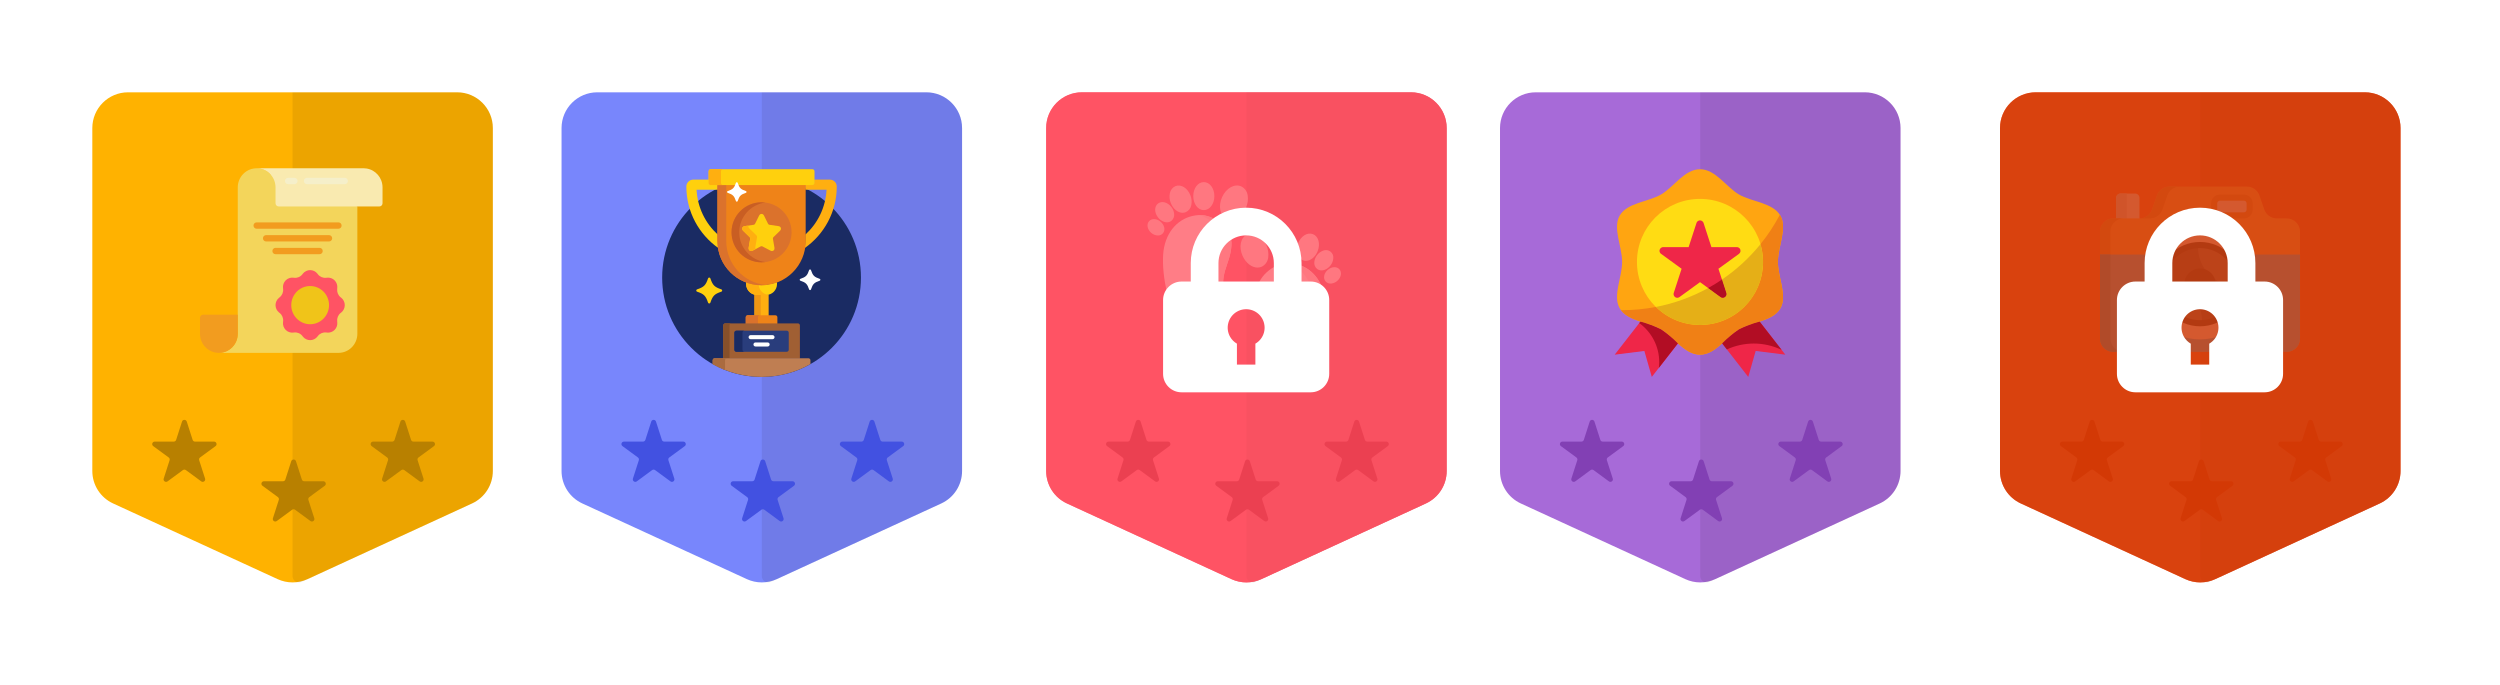 <svg width="325" height="89" viewBox="0 0 325 89" fill="none" xmlns="http://www.w3.org/2000/svg">
<g filter="url(#filter0_d)">
<path d="M12.001 12.647C12.001 10.081 14.081 8 16.648 8H59.421C61.988 8 64.069 10.081 64.069 12.647V57.228C64.069 59.043 63.012 60.691 61.364 61.45L39.977 71.289C38.744 71.856 37.325 71.856 36.092 71.289L14.706 61.45C13.057 60.691 12.001 59.043 12.001 57.228V12.647Z" fill="#FFB200"/>
<path d="M64.067 57.228V12.647C64.067 10.081 61.986 8 59.42 8H38.033V70.898C38.033 71.498 38.655 71.896 39.2 71.645L61.362 61.45C63.011 60.691 64.067 59.043 64.067 57.228Z" fill="#110000" fill-opacity="0.08"/>
<path d="M23.662 50.806C23.758 50.506 24.182 50.506 24.279 50.806L25.042 53.183C25.085 53.317 25.21 53.408 25.351 53.408H27.829C28.142 53.408 28.273 53.808 28.021 53.993L26.01 55.471C25.897 55.554 25.85 55.699 25.893 55.831L26.66 58.218C26.756 58.518 26.413 58.765 26.16 58.579L24.162 57.111C24.048 57.027 23.892 57.027 23.778 57.111L21.781 58.579C21.527 58.765 21.184 58.518 21.28 58.218L22.047 55.831C22.09 55.699 22.043 55.554 21.931 55.471L19.919 53.993C19.667 53.808 19.798 53.408 20.111 53.408H22.59C22.73 53.408 22.855 53.317 22.898 53.183L23.662 50.806Z" fill="#B88000"/>
<path d="M37.86 55.961C37.956 55.661 38.38 55.661 38.477 55.961L39.24 58.338C39.283 58.472 39.408 58.563 39.549 58.563H42.028C42.341 58.563 42.472 58.963 42.219 59.148L40.208 60.626C40.096 60.709 40.049 60.854 40.091 60.986L40.858 63.373C40.954 63.673 40.611 63.92 40.358 63.734L38.36 62.266C38.246 62.182 38.091 62.182 37.977 62.266L35.979 63.734C35.726 63.92 35.383 63.673 35.479 63.373L36.245 60.986C36.288 60.854 36.241 60.709 36.129 60.626L34.117 59.148C33.865 58.963 33.996 58.563 34.309 58.563H36.788C36.929 58.563 37.053 58.472 37.096 58.338L37.86 55.961Z" fill="#B88000"/>
<path d="M52.057 50.806C52.154 50.506 52.578 50.506 52.674 50.806L53.438 53.183C53.481 53.317 53.606 53.408 53.746 53.408H56.225C56.538 53.408 56.669 53.807 56.417 53.993L54.405 55.471C54.293 55.553 54.246 55.699 54.289 55.831L55.056 58.218C55.152 58.517 54.809 58.765 54.555 58.578L52.558 57.111C52.444 57.027 52.288 57.027 52.174 57.111L50.176 58.578C49.923 58.765 49.58 58.517 49.676 58.218L50.443 55.831C50.486 55.699 50.439 55.553 50.326 55.471L48.315 53.993C48.063 53.807 48.194 53.408 48.507 53.408H50.985C51.126 53.408 51.251 53.317 51.294 53.183L52.057 50.806Z" fill="#B88000"/>
<g clip-path="url(#clip0)">
<path d="M44.819 22.012H37.046C36.821 22.011 36.638 21.827 36.637 21.598V19.529C36.637 18.842 35.545 19.049 35.099 18.602C34.681 18.176 34.124 17.92 33.532 17.882H33.511C33.463 17.876 33.413 17.873 33.364 17.874C33.323 17.873 33.282 17.876 33.241 17.882H33.196C31.91 17.972 30.911 19.052 30.909 20.357V39.391C30.907 40.762 29.809 41.872 28.455 41.874H44.001C45.356 41.872 46.454 40.762 46.456 39.391V22.84L44.819 22.012Z" fill="#F3D55B"/>
<path d="M30.91 36.909V39.391C30.907 40.762 29.81 41.872 28.455 41.874C27.099 41.873 26.001 40.762 26 39.391V37.322C26.001 37.094 26.183 36.909 26.409 36.909H30.91Z" fill="#F29C1F"/>
<path d="M44.001 25.736H33.364C33.138 25.736 32.955 25.551 32.955 25.322C32.955 25.094 33.138 24.909 33.364 24.909H44.001C44.227 24.909 44.41 25.094 44.41 25.322C44.41 25.551 44.227 25.736 44.001 25.736Z" fill="#F29C1F"/>
<path d="M42.774 27.391H34.591C34.365 27.391 34.182 27.206 34.182 26.978C34.182 26.749 34.365 26.564 34.591 26.564H42.774C43 26.564 43.183 26.749 43.183 26.978C43.183 27.206 43 27.391 42.774 27.391Z" fill="#F29C1F"/>
<path d="M41.547 29.047H35.819C35.593 29.047 35.41 28.861 35.41 28.633C35.41 28.404 35.593 28.219 35.819 28.219H41.547C41.772 28.219 41.956 28.404 41.956 28.633C41.956 28.861 41.772 29.047 41.547 29.047Z" fill="#F29C1F"/>
<path d="M49.729 20.357V22.426C49.728 22.654 49.546 22.839 49.32 22.84H36.228C36.002 22.839 35.82 22.654 35.819 22.426V20.357C35.818 19.052 34.819 17.971 33.532 17.882H33.511C33.463 17.876 33.413 17.873 33.364 17.874H47.274C47.395 17.873 47.516 17.883 47.634 17.903C48.837 18.084 49.728 19.127 49.729 20.357Z" fill="#F9EAB0"/>
<path d="M38.273 19.943H37.455C37.229 19.943 37.046 19.758 37.046 19.529C37.046 19.301 37.229 19.116 37.455 19.116H38.273C38.499 19.116 38.682 19.301 38.682 19.529C38.682 19.758 38.499 19.943 38.273 19.943Z" fill="#F5EFCA"/>
<path d="M44.82 19.943H39.91C39.684 19.943 39.501 19.758 39.501 19.529C39.501 19.301 39.684 19.116 39.91 19.116H44.82C45.045 19.116 45.229 19.301 45.229 19.529C45.229 19.758 45.045 19.943 44.82 19.943Z" fill="#F5EFCA"/>
<path d="M44.37 34.716C44.655 34.947 44.821 35.297 44.821 35.667C44.821 36.037 44.655 36.387 44.37 36.619L44.28 36.689C43.957 36.95 43.789 37.359 43.834 37.773L43.846 37.889C43.887 38.257 43.761 38.624 43.502 38.886C43.243 39.148 42.88 39.276 42.516 39.234L42.402 39.222C41.992 39.176 41.587 39.346 41.33 39.673L41.26 39.764C41.031 40.052 40.685 40.22 40.319 40.22C39.953 40.22 39.607 40.052 39.378 39.764L39.309 39.673C39.052 39.346 38.647 39.176 38.237 39.222L38.122 39.234C37.759 39.276 37.396 39.148 37.137 38.886C36.878 38.624 36.751 38.257 36.793 37.889L36.805 37.773C36.85 37.359 36.682 36.95 36.359 36.689L36.269 36.619C35.984 36.387 35.818 36.037 35.818 35.667C35.818 35.297 35.984 34.947 36.269 34.716L36.359 34.645C36.682 34.385 36.85 33.976 36.805 33.561L36.793 33.445C36.751 33.077 36.878 32.71 37.137 32.449C37.396 32.187 37.759 32.059 38.122 32.1L38.237 32.113C38.647 32.158 39.052 31.988 39.309 31.662L39.378 31.571C39.607 31.282 39.953 31.114 40.319 31.114C40.685 31.114 41.031 31.282 41.26 31.571L41.33 31.662C41.587 31.988 41.992 32.158 42.402 32.113L42.516 32.1C42.88 32.059 43.243 32.187 43.502 32.449C43.761 32.71 43.887 33.077 43.846 33.445L43.834 33.561C43.789 33.976 43.957 34.385 44.28 34.645L44.37 34.716Z" fill="#FF5364"/>
<path d="M40.319 38.15C41.675 38.15 42.774 37.038 42.774 35.667C42.774 34.296 41.675 33.184 40.319 33.184C38.963 33.184 37.864 34.296 37.864 35.667C37.864 37.038 38.963 38.15 40.319 38.15Z" fill="#F0C419"/>
</g>
</g>
<g filter="url(#filter1_d)">
<path d="M73.001 12.647C73.001 10.081 75.081 8 77.648 8H120.421C122.988 8 125.069 10.081 125.069 12.647V57.228C125.069 59.043 124.012 60.691 122.363 61.45L100.977 71.289C99.744 71.856 98.325 71.856 97.092 71.289L75.706 61.45C74.057 60.691 73.001 59.043 73.001 57.228V12.647Z" fill="#7886FC"/>
<path d="M125.067 57.228V12.647C125.067 10.081 122.986 8 120.42 8H99.033V70.898C99.033 71.498 99.655 71.896 100.2 71.645L122.362 61.45C124.011 60.691 125.067 59.043 125.067 57.228Z" fill="#110000" fill-opacity="0.08"/>
<path d="M84.662 50.806C84.758 50.506 85.182 50.506 85.279 50.806L86.042 53.183C86.085 53.317 86.21 53.408 86.351 53.408H88.829C89.142 53.408 89.273 53.808 89.021 53.993L87.01 55.471C86.897 55.554 86.85 55.699 86.893 55.831L87.66 58.218C87.756 58.518 87.413 58.765 87.159 58.579L85.162 57.111C85.048 57.027 84.892 57.027 84.778 57.111L82.781 58.579C82.528 58.765 82.184 58.518 82.28 58.218L83.047 55.831C83.09 55.699 83.043 55.554 82.931 55.471L80.919 53.993C80.667 53.808 80.798 53.408 81.111 53.408H83.59C83.73 53.408 83.855 53.317 83.898 53.183L84.662 50.806Z" fill="#4251E1"/>
<path d="M98.86 55.961C98.956 55.661 99.38 55.661 99.477 55.961L100.24 58.338C100.283 58.472 100.408 58.563 100.549 58.563H103.028C103.341 58.563 103.472 58.963 103.219 59.148L101.208 60.626C101.096 60.709 101.049 60.854 101.091 60.986L101.858 63.373C101.954 63.673 101.611 63.92 101.358 63.734L99.36 62.266C99.246 62.182 99.091 62.182 98.977 62.266L96.979 63.734C96.726 63.92 96.382 63.673 96.479 63.373L97.246 60.986C97.288 60.854 97.241 60.709 97.129 60.626L95.117 59.148C94.865 58.963 94.996 58.563 95.309 58.563H97.788C97.929 58.563 98.053 58.472 98.096 58.338L98.86 55.961Z" fill="#4251E1"/>
<path d="M113.057 50.806C113.154 50.506 113.578 50.506 113.674 50.806L114.438 53.183C114.481 53.317 114.606 53.408 114.746 53.408H117.225C117.538 53.408 117.669 53.807 117.417 53.993L115.405 55.471C115.293 55.553 115.246 55.699 115.289 55.831L116.056 58.218C116.152 58.517 115.808 58.765 115.555 58.578L113.558 57.111C113.444 57.027 113.288 57.027 113.174 57.111L111.177 58.578C110.923 58.765 110.58 58.517 110.676 58.218L111.443 55.831C111.486 55.699 111.439 55.553 111.326 55.471L109.315 53.993C109.063 53.807 109.194 53.408 109.507 53.408H111.985C112.126 53.408 112.251 53.317 112.294 53.183L113.057 50.806Z" fill="#4251E1"/>
<g clip-path="url(#clip1)">
<path d="M99.003 45C106.14 45 111.925 39.216 111.925 32.08C111.925 24.945 106.14 19.16 99.003 19.16C91.866 19.16 86.081 24.945 86.081 32.08C86.081 39.216 91.866 45 99.003 45Z" fill="#1A2B63"/>
<path d="M99.925 37.08V34.252C99.817 34.278 99.703 34.293 99.586 34.293H98.419C98.302 34.293 98.188 34.278 98.079 34.252V37.08H99.925Z" fill="#FFAF10"/>
<path d="M98.897 37.08V34.293H98.419C98.302 34.293 98.188 34.278 98.079 34.252V37.08H98.897Z" fill="#EF9614"/>
<path d="M99.003 33.029C98.296 33.029 97.619 32.899 96.994 32.662V32.922C96.994 33.71 97.632 34.348 98.419 34.348H99.586C100.373 34.348 101.012 33.71 101.012 32.922V32.662C100.387 32.899 99.71 33.029 99.003 33.029Z" fill="#FFD00D"/>
<path d="M98.628 33.017C98.057 32.979 97.508 32.857 96.994 32.662V32.922C96.994 33.71 97.633 34.348 98.42 34.348H99.586C99.665 34.348 99.743 34.341 99.819 34.329C99.172 34.223 98.672 33.682 98.628 33.017Z" fill="#FFAF10"/>
<path d="M101.06 38.145V37.248C101.06 37.103 100.941 36.984 100.796 36.984H97.21C97.065 36.984 96.946 37.103 96.946 37.248V38.145H101.06Z" fill="#EF8318"/>
<path d="M98.528 38.145V37.248C98.528 37.103 98.647 36.984 98.792 36.984H97.21C97.065 36.984 96.946 37.103 96.946 37.248V38.145H98.528Z" fill="#DB722C"/>
<path d="M103.987 42.627V38.303C103.987 38.158 103.869 38.039 103.724 38.039H94.282C94.138 38.039 94.019 38.158 94.019 38.303V42.627H103.987Z" fill="#A05F33"/>
<path d="M94.836 42.627V38.303C94.836 38.158 94.955 38.039 95.1 38.039H94.282C94.138 38.039 94.019 38.158 94.019 38.303V42.627H94.836Z" fill="#87502A"/>
<path d="M102.538 41.467C102.538 41.612 102.419 41.731 102.274 41.731H95.731C95.586 41.731 95.468 41.612 95.468 41.467V39.252C95.468 39.107 95.586 38.988 95.731 38.988H102.274C102.419 38.988 102.538 39.107 102.538 39.252V41.467Z" fill="#293D7C"/>
<path d="M96.521 41.467V39.252C96.521 39.107 96.64 38.988 96.785 38.988H95.731C95.586 38.988 95.468 39.107 95.468 39.252V41.467C95.468 41.612 95.586 41.731 95.731 41.731H96.785C96.64 41.731 96.521 41.612 96.521 41.467Z" fill="#1A2B63"/>
<path d="M105.095 42.574H92.911C92.766 42.574 92.647 42.693 92.647 42.838V43.331C94.524 44.393 96.692 45.001 99.003 45.001C101.313 45.001 103.482 44.393 105.359 43.331V42.838C105.359 42.693 105.24 42.574 105.095 42.574Z" fill="#BF7E52"/>
<path d="M94.256 42.838C94.256 42.693 94.375 42.574 94.52 42.574H92.911C92.766 42.574 92.647 42.693 92.647 42.838V43.331C93.162 43.623 93.7 43.88 94.256 44.1V42.838Z" fill="#AA6B3F"/>
<path d="M107.877 19.35H105.833V19.793C105.833 19.91 105.739 20.004 105.622 20.004H104.737C104.708 20.004 104.684 20.028 104.684 20.057V20.668H107.449C107.336 22.978 106.292 25.047 104.684 26.508V27.349C104.684 27.655 104.66 27.956 104.613 28.249C107.13 26.48 108.778 23.554 108.778 20.25C108.778 19.754 108.374 19.35 107.877 19.35Z" fill="#FFAF10"/>
<path d="M93.321 27.349V26.508C91.713 25.047 90.669 22.978 90.556 20.668H93.321V20.057C93.321 20.028 93.297 20.004 93.268 20.004H92.383C92.266 20.004 92.172 19.91 92.172 19.793V19.35H90.128C89.631 19.35 89.227 19.754 89.227 20.25C89.227 23.554 90.875 26.48 93.392 28.249C93.345 27.956 93.321 27.655 93.321 27.349Z" fill="#FFD00D"/>
<path d="M93.269 20.004V27.349C93.269 30.516 95.836 33.083 99.003 33.083C102.17 33.083 104.738 30.516 104.738 27.349V20.004H93.269Z" fill="#EF8318"/>
<path d="M94.415 27.349V19.952H93.269V27.349C93.269 30.516 95.836 33.083 99.003 33.083C99.195 33.083 99.385 33.072 99.572 33.054C96.676 32.765 94.415 30.321 94.415 27.349Z" fill="#DB722C"/>
<path d="M99.003 30.102C101.159 30.102 102.906 28.355 102.906 26.2C102.906 24.045 101.159 22.298 99.003 22.298C96.848 22.298 95.1 24.045 95.1 26.2C95.1 28.355 96.848 30.102 99.003 30.102Z" fill="#DB722C"/>
<path d="M96.102 26.2C96.102 24.215 97.585 22.577 99.504 22.331C99.34 22.31 99.173 22.298 99.003 22.298C96.847 22.298 95.1 24.045 95.1 26.2C95.1 28.355 96.847 30.102 99.003 30.102C99.173 30.102 99.34 30.09 99.504 30.069C97.585 29.823 96.102 28.186 96.102 26.2Z" fill="#C95E23"/>
<path d="M100.361 28.636C100.297 28.637 100.231 28.619 100.165 28.584L99.103 28.026C99.086 28.017 99.051 28.008 99.003 28.008C98.955 28.008 98.919 28.017 98.903 28.026L97.84 28.584C97.775 28.619 97.709 28.636 97.644 28.636C97.546 28.636 97.459 28.596 97.398 28.524C97.33 28.444 97.304 28.332 97.325 28.21L97.528 27.027C97.537 26.975 97.504 26.874 97.466 26.837L96.607 26C96.495 25.89 96.454 25.755 96.496 25.629C96.537 25.502 96.649 25.416 96.804 25.394L97.992 25.221C98.044 25.214 98.13 25.151 98.153 25.104L98.684 24.028C98.754 23.888 98.87 23.807 99.003 23.807C99.136 23.807 99.252 23.888 99.321 24.028L99.852 25.104C99.876 25.151 99.962 25.214 100.014 25.221L101.202 25.394C101.356 25.416 101.469 25.502 101.51 25.629C101.551 25.755 101.511 25.89 101.399 26L100.539 26.837C100.501 26.874 100.468 26.975 100.477 27.027L100.68 28.21C100.701 28.332 100.675 28.444 100.608 28.524C100.547 28.596 100.459 28.636 100.361 28.636Z" fill="#FFD00D"/>
<path d="M98.196 28.098L98.416 26.816C98.425 26.759 98.39 26.65 98.349 26.61L97.417 25.702C97.303 25.59 97.258 25.454 97.291 25.323L96.804 25.394C96.649 25.417 96.537 25.502 96.496 25.629C96.454 25.756 96.495 25.891 96.607 26L97.466 26.838C97.504 26.875 97.537 26.976 97.528 27.028L97.325 28.211C97.304 28.333 97.33 28.444 97.398 28.525C97.459 28.597 97.546 28.637 97.644 28.637C97.709 28.637 97.775 28.62 97.84 28.585L98.234 28.378C98.192 28.299 98.178 28.202 98.196 28.098Z" fill="#FFAF10"/>
<path d="M105.886 19.793C105.886 19.938 105.767 20.057 105.622 20.057H92.384C92.239 20.057 92.12 19.938 92.12 19.793V18.264C92.12 18.119 92.239 18 92.384 18H105.622C105.767 18 105.886 18.119 105.886 18.264V19.793Z" fill="#FFD00D"/>
<path d="M93.729 19.793V18.264C93.729 18.119 93.847 18 93.992 18H92.384C92.239 18 92.12 18.119 92.12 18.264V19.793C92.12 19.938 92.239 20.057 92.384 20.057H93.992C93.847 20.057 93.729 19.938 93.729 19.793Z" fill="#FFAF10"/>
<path d="M92.199 35.456C92.131 35.456 92.07 35.412 92.049 35.348C91.745 34.449 91.518 34.221 90.618 33.918C90.554 33.896 90.511 33.836 90.511 33.768C90.511 33.7 90.554 33.64 90.618 33.618C91.518 33.315 91.745 33.087 92.049 32.188C92.07 32.123 92.131 32.08 92.198 32.08C92.266 32.08 92.327 32.123 92.348 32.188C92.652 33.087 92.879 33.315 93.779 33.618C93.843 33.64 93.886 33.7 93.886 33.768C93.886 33.836 93.843 33.896 93.779 33.918C92.879 34.221 92.652 34.449 92.348 35.348C92.327 35.412 92.266 35.456 92.199 35.456Z" fill="#FFD00D"/>
<path d="M105.306 33.715C105.252 33.715 105.204 33.681 105.186 33.63C104.945 32.913 104.763 32.732 104.047 32.49C103.995 32.472 103.961 32.425 103.961 32.37C103.961 32.316 103.995 32.268 104.047 32.251C104.763 32.009 104.945 31.828 105.186 31.111C105.204 31.06 105.252 31.025 105.306 31.025C105.36 31.025 105.408 31.06 105.425 31.111C105.667 31.828 105.848 32.009 106.565 32.251C106.616 32.268 106.651 32.316 106.651 32.37C106.651 32.425 106.616 32.472 106.565 32.49C105.848 32.732 105.667 32.913 105.425 33.63C105.408 33.681 105.36 33.715 105.306 33.715Z" fill="white"/>
<path d="M100.427 40.096H97.579C97.433 40.096 97.315 39.978 97.315 39.832C97.315 39.687 97.433 39.568 97.579 39.568H100.427C100.573 39.568 100.691 39.687 100.691 39.832C100.691 39.978 100.573 40.096 100.427 40.096Z" fill="white"/>
<path d="M99.794 41.045H98.212C98.066 41.045 97.948 40.927 97.948 40.781C97.948 40.636 98.066 40.518 98.212 40.518H99.794C99.94 40.518 100.058 40.636 100.058 40.781C100.058 40.927 99.94 41.045 99.794 41.045Z" fill="white"/>
<path d="M95.786 22.22C95.735 22.22 95.689 22.187 95.673 22.139C95.445 21.464 95.275 21.294 94.6 21.066C94.552 21.05 94.52 21.005 94.52 20.954C94.52 20.903 94.552 20.858 94.6 20.841C95.275 20.614 95.445 20.443 95.673 19.768C95.689 19.72 95.735 19.688 95.786 19.688C95.837 19.688 95.882 19.72 95.898 19.768C96.126 20.443 96.296 20.613 96.971 20.841C97.019 20.858 97.052 20.903 97.052 20.954C97.052 21.005 97.019 21.05 96.971 21.066C96.296 21.294 96.126 21.464 95.898 22.139C95.882 22.187 95.837 22.22 95.786 22.22Z" fill="white"/>
</g>
</g>
<g filter="url(#filter2_d)">
<path d="M195.001 12.647C195.001 10.081 197.081 8 199.648 8H242.421C244.988 8 247.069 10.081 247.069 12.647V57.228C247.069 59.043 246.012 60.691 244.363 61.45L222.977 71.289C221.744 71.856 220.325 71.856 219.092 71.289L197.706 61.45C196.057 60.691 195.001 59.043 195.001 57.228V12.647Z" fill="#A76AD8"/>
<path d="M247.067 57.228V12.647C247.067 10.081 244.986 8 242.42 8H221.033V70.898C221.033 71.498 221.655 71.896 222.2 71.645L244.362 61.45C246.011 60.691 247.067 59.043 247.067 57.228Z" fill="#110000" fill-opacity="0.08"/>
<path d="M206.662 50.806C206.758 50.506 207.182 50.506 207.279 50.806L208.042 53.183C208.085 53.317 208.21 53.408 208.351 53.408H210.829C211.142 53.408 211.273 53.808 211.021 53.993L209.01 55.471C208.897 55.554 208.85 55.699 208.893 55.831L209.66 58.218C209.756 58.518 209.413 58.765 209.16 58.579L207.162 57.111C207.048 57.027 206.892 57.027 206.778 57.111L204.781 58.579C204.528 58.765 204.184 58.518 204.28 58.218L205.047 55.831C205.09 55.699 205.043 55.554 204.931 55.471L202.919 53.993C202.667 53.808 202.798 53.408 203.111 53.408H205.59C205.73 53.408 205.855 53.317 205.898 53.183L206.662 50.806Z" fill="#8240B4"/>
<path d="M220.86 55.961C220.956 55.661 221.381 55.661 221.477 55.961L222.24 58.338C222.283 58.472 222.408 58.563 222.549 58.563H225.028C225.341 58.563 225.472 58.963 225.219 59.148L223.208 60.626C223.096 60.709 223.049 60.854 223.091 60.986L223.858 63.373C223.954 63.673 223.611 63.92 223.358 63.734L221.36 62.266C221.246 62.182 221.091 62.182 220.977 62.266L218.979 63.734C218.726 63.92 218.383 63.673 218.479 63.373L219.245 60.986C219.288 60.854 219.241 60.709 219.129 60.626L217.117 59.148C216.865 58.963 216.996 58.563 217.309 58.563H219.788C219.929 58.563 220.053 58.472 220.096 58.338L220.86 55.961Z" fill="#8240B4"/>
<path d="M235.057 50.806C235.154 50.506 235.578 50.506 235.674 50.806L236.438 53.183C236.481 53.317 236.606 53.408 236.746 53.408H239.225C239.538 53.408 239.669 53.807 239.417 53.993L237.405 55.471C237.293 55.553 237.246 55.699 237.289 55.831L238.056 58.218C238.152 58.517 237.808 58.765 237.555 58.578L235.558 57.111C235.444 57.027 235.288 57.027 235.174 57.111L233.177 58.578C232.923 58.765 232.58 58.517 232.676 58.218L233.443 55.831C233.486 55.699 233.439 55.553 233.326 55.471L231.315 53.993C231.063 53.807 231.194 53.408 231.507 53.408H233.985C234.126 53.408 234.251 53.317 234.294 53.183L235.057 50.806Z" fill="#8240B4"/>
<g clip-path="url(#clip2)">
<path d="M213.254 37.81L209.911 42.107L213.769 41.625L214.733 45L218.109 40.661L218.124 40.641C217.456 39.966 216.724 39.358 215.939 38.824C215.078 38.401 214.179 38.061 213.254 37.81Z" fill="#EF2648"/>
<path d="M228.751 37.81C227.826 38.06 226.926 38.4 226.066 38.822C225.281 39.356 224.549 39.965 223.881 40.639L227.272 45L228.236 41.625L232.094 42.107L228.751 37.81Z" fill="#EF2648"/>
<path d="M231.13 30.053C231.13 28.033 232.389 25.656 231.444 24.027C230.471 22.344 227.749 22.258 226.066 21.284C224.435 20.339 223.023 18 221.003 18C218.982 18 217.571 20.339 215.939 21.283C214.256 22.257 211.534 22.344 210.561 24.025C209.617 25.657 210.876 28.033 210.876 30.053C210.876 32.074 209.617 34.451 210.561 36.08C211.534 37.764 214.256 37.849 215.939 38.823C217.571 39.768 218.982 42.107 221.003 42.107C223.023 42.107 224.435 39.768 226.066 38.824C227.75 37.85 230.471 37.764 231.444 36.082C232.389 34.451 231.13 32.074 231.13 30.053Z" fill="#FFA511"/>
<path d="M221.003 38.25C225.53 38.25 229.201 34.58 229.201 30.053C229.201 25.527 225.53 21.857 221.003 21.857C216.475 21.857 212.805 25.527 212.805 30.053C212.805 34.58 216.475 38.25 221.003 38.25Z" fill="#FFDC13"/>
<path d="M225.787 28.125H222.483L221.461 24.983C221.378 24.73 221.105 24.592 220.853 24.675C220.707 24.723 220.593 24.837 220.545 24.983L219.523 28.125H216.218C215.952 28.125 215.736 28.341 215.736 28.607C215.736 28.762 215.81 28.907 215.935 28.997L218.608 30.94L217.587 34.082C217.504 34.336 217.643 34.608 217.896 34.69C218.043 34.738 218.204 34.712 218.329 34.621L221.003 32.679L223.676 34.621C223.892 34.778 224.193 34.73 224.35 34.514C224.441 34.389 224.466 34.228 224.418 34.082L223.397 30.939L226.071 28.997C226.286 28.84 226.333 28.538 226.176 28.323C226.086 28.199 225.941 28.125 225.787 28.125Z" fill="#EF2648"/>
<path d="M231.444 24.027C231.423 23.991 231.396 23.96 231.375 23.925C230.665 25.276 229.824 26.554 228.863 27.739C230.143 32.079 227.662 36.634 223.321 37.913C220.47 38.754 217.386 37.984 215.264 35.901C213.818 36.18 212.348 36.321 210.876 36.322C210.823 36.322 210.773 36.318 210.721 36.318C211.804 37.773 214.337 37.899 215.939 38.825C217.57 39.768 218.982 42.107 221.002 42.107C223.023 42.107 224.434 39.768 226.066 38.824C227.749 37.85 230.471 37.764 231.444 36.082C232.388 34.451 231.129 32.074 231.129 30.054C231.129 28.034 232.388 25.656 231.444 24.027Z" fill="#F08015"/>
<path d="M223.854 32.343L224.419 34.082C224.502 34.335 224.363 34.607 224.11 34.689C223.962 34.737 223.802 34.712 223.677 34.621L222.057 33.444C219.936 34.616 217.643 35.446 215.263 35.903C218.488 39.075 223.674 39.034 226.847 35.81C228.937 33.687 229.709 30.596 228.863 27.739C227.428 29.511 225.74 31.062 223.854 32.343Z" fill="#E5AF17"/>
<path d="M224.419 34.082L223.854 32.343C223.274 32.737 222.675 33.104 222.057 33.444L223.677 34.621C223.893 34.778 224.194 34.73 224.351 34.515C224.442 34.39 224.467 34.229 224.419 34.082Z" fill="#B20D24"/>
<path d="M227.995 40.661C229.245 40.662 230.48 40.942 231.608 41.48L228.752 37.809C227.826 38.059 226.927 38.398 226.067 38.821C225.281 39.355 224.55 39.964 223.882 40.638L224.494 41.425C225.592 40.921 226.787 40.66 227.995 40.661Z" fill="#B20D24"/>
<path d="M215.94 38.824C215.079 38.401 214.18 38.062 213.255 37.812L213.106 38.005C214.733 39.179 215.698 41.064 215.699 43.071C215.698 43.323 215.681 43.574 215.65 43.824L218.11 40.661L218.125 40.641C217.457 39.966 216.725 39.358 215.94 38.824Z" fill="#B20D24"/>
</g>
</g>
<g filter="url(#filter3_d)">
<path d="M260.001 12.647C260.001 10.081 262.081 8 264.648 8H307.421C309.988 8 312.069 10.081 312.069 12.647V57.228C312.069 59.043 311.012 60.691 309.363 61.45L287.977 71.289C286.744 71.856 285.325 71.856 284.092 71.289L262.706 61.45C261.057 60.691 260.001 59.043 260.001 57.228V12.647Z" fill="#FF7648"/>
<path d="M312.067 57.228V12.647C312.067 10.081 309.986 8 307.42 8H286.033V70.898C286.033 71.498 286.655 71.896 287.2 71.645L309.362 61.45C311.011 60.691 312.067 59.043 312.067 57.228Z" fill="#110000" fill-opacity="0.08"/>
<path d="M271.662 50.806C271.758 50.506 272.182 50.506 272.279 50.806L273.042 53.183C273.085 53.317 273.21 53.408 273.351 53.408H275.829C276.142 53.408 276.273 53.808 276.021 53.993L274.01 55.471C273.897 55.554 273.85 55.699 273.893 55.831L274.66 58.218C274.756 58.518 274.413 58.765 274.16 58.579L272.162 57.111C272.048 57.027 271.892 57.027 271.778 57.111L269.781 58.579C269.528 58.765 269.184 58.518 269.28 58.218L270.047 55.831C270.09 55.699 270.043 55.554 269.931 55.471L267.919 53.993C267.667 53.808 267.798 53.408 268.111 53.408H270.59C270.73 53.408 270.855 53.317 270.898 53.183L271.662 50.806Z" fill="#E34A17"/>
<path d="M285.86 55.961C285.956 55.661 286.381 55.661 286.477 55.961L287.24 58.338C287.283 58.472 287.408 58.563 287.549 58.563H290.028C290.341 58.563 290.472 58.963 290.219 59.148L288.208 60.626C288.096 60.709 288.049 60.854 288.091 60.986L288.858 63.373C288.954 63.673 288.611 63.92 288.358 63.734L286.36 62.266C286.246 62.182 286.091 62.182 285.977 62.266L283.979 63.734C283.726 63.92 283.383 63.673 283.479 63.373L284.245 60.986C284.288 60.854 284.241 60.709 284.129 60.626L282.117 59.148C281.865 58.963 281.996 58.563 282.309 58.563H284.788C284.929 58.563 285.053 58.472 285.096 58.338L285.86 55.961Z" fill="#E34A17"/>
<path d="M300.057 50.806C300.154 50.506 300.578 50.506 300.674 50.806L301.438 53.183C301.481 53.317 301.606 53.408 301.746 53.408H304.225C304.538 53.408 304.669 53.807 304.417 53.993L302.405 55.471C302.293 55.553 302.246 55.699 302.289 55.831L303.056 58.218C303.152 58.517 302.808 58.765 302.555 58.578L300.558 57.111C300.444 57.027 300.288 57.027 300.174 57.111L298.177 58.578C297.923 58.765 297.58 58.517 297.676 58.218L298.443 55.831C298.486 55.699 298.439 55.553 298.326 55.471L296.315 53.993C296.063 53.807 296.194 53.408 296.507 53.408H298.985C299.126 53.408 299.251 53.317 299.294 53.183L300.057 50.806Z" fill="#E34A17"/>
<g clip-path="url(#clip3)">
<path d="M278.134 25.443V21.728C278.134 21.413 277.879 21.158 277.564 21.158H275.666C275.351 21.158 275.096 21.413 275.096 21.728V25.443" fill="#E5E9EA"/>
<path d="M276.476 25.443V21.158H275.666C275.351 21.158 275.096 21.413 275.096 21.728V25.443" fill="#D1D1D1"/>
<path d="M299.004 26.12V40.019C299.004 40.972 298.232 41.745 297.279 41.745H274.725C273.772 41.745 273 40.972 273 40.019V26.12C273 25.167 273.772 24.394 274.725 24.394H278.138C278.873 24.394 279.528 23.929 279.769 23.234L280.399 21.417C280.64 20.722 281.294 20.256 282.03 20.256H292.097C292.832 20.256 293.487 20.722 293.728 21.417L294.358 23.234C294.599 23.929 295.253 24.394 295.988 24.394H297.278C298.232 24.394 299.004 25.167 299.004 26.12Z" fill="#FCB65F"/>
<path d="M276.079 41.744H274.726C273.773 41.744 273 40.972 273 40.019V26.119C273 25.166 273.773 24.394 274.726 24.394H275.972V24.397C275.069 24.453 274.353 25.203 274.353 26.119V40.019C274.353 40.972 275.126 41.744 276.079 41.744Z" fill="#E29A4B"/>
<path d="M283.383 20.256C282.648 20.256 281.993 20.722 281.752 21.417L281.122 23.235C280.881 23.93 280.227 24.395 279.492 24.395H278.333V24.384C278.987 24.31 279.55 23.868 279.769 23.235L280.399 21.417C280.64 20.722 281.294 20.256 282.03 20.256C282.03 20.256 283.383 20.256 283.383 20.256Z" fill="#E29A4B"/>
<path d="M299.004 29.09V40.019C299.004 40.972 298.232 41.744 297.279 41.744H274.725C273.772 41.744 273 40.972 273 40.019V29.09H299.004Z" fill="#53BCE9"/>
<path d="M276.079 41.744H274.725C273.772 41.744 273 40.972 273 40.019V29.09H274.353V40.019C274.353 40.972 275.126 41.744 276.079 41.744Z" fill="#36A6CE"/>
<path d="M286.002 40.126C289.973 40.126 293.193 36.907 293.193 32.937C293.193 28.966 289.973 25.747 286.002 25.747C282.031 25.747 278.811 28.966 278.811 32.937C278.811 36.907 282.031 40.126 286.002 40.126Z" fill="#E5E9EA"/>
<path d="M291.086 32.937C291.086 34.434 290.439 35.779 289.409 36.71C288.507 37.524 287.313 38.02 286.002 38.02C284.691 38.02 283.496 37.524 282.595 36.71C281.565 35.78 280.917 34.434 280.917 32.937C280.917 31.44 281.565 30.094 282.595 29.164C283.496 28.349 284.691 27.854 286.002 27.854C287.313 27.854 288.507 28.35 289.409 29.164C290.439 30.094 291.086 31.44 291.086 32.937Z" fill="#566368"/>
<path d="M289.596 29.342C290.655 30.401 291.149 31.809 291.079 33.196C289.692 33.266 288.283 32.772 287.225 31.713C286.166 30.655 285.672 29.246 285.742 27.86C287.128 27.79 288.538 28.284 289.596 29.342Z" fill="#6F7B7F"/>
<path d="M284.778 34.16C285.837 35.218 286.331 36.627 286.261 38.014C284.874 38.084 283.464 37.59 282.406 36.532C281.347 35.473 280.853 34.063 280.924 32.678C282.31 32.607 283.719 33.101 284.778 34.16Z" fill="#6F7B7F"/>
<path d="M286.002 38.418C282.979 38.418 280.52 35.959 280.52 32.937C280.52 29.914 282.979 27.455 286.002 27.455C289.025 27.455 291.484 29.914 291.484 32.937C291.484 35.959 289.025 38.418 286.002 38.418ZM286.002 28.251C283.418 28.251 281.316 30.353 281.316 32.937C281.316 35.52 283.418 37.622 286.002 37.622C288.586 37.622 290.688 35.52 290.688 32.937C290.688 30.353 288.586 28.251 286.002 28.251Z" fill="#435054"/>
<path d="M286.003 30.897C284.877 30.897 283.962 31.812 283.962 32.938C283.962 34.063 284.877 34.979 286.003 34.979C287.128 34.979 288.044 34.063 288.044 32.938C288.044 31.812 287.128 30.897 286.003 30.897Z" fill="#435054"/>
<path d="M288.585 23.997H291.713C292.124 23.997 292.458 23.664 292.458 23.253V22.433C292.458 22.022 292.125 21.689 291.713 21.689H288.585C288.174 21.689 287.841 22.022 287.841 22.433V23.253C287.841 23.664 288.174 23.997 288.585 23.997Z" fill="#E5E9EA"/>
<path d="M291.713 24.395H288.585C287.955 24.395 287.443 23.883 287.443 23.253V22.433C287.443 21.803 287.955 21.291 288.585 21.291H291.713C292.343 21.291 292.856 21.803 292.856 22.433V23.253C292.856 23.883 292.343 24.395 291.713 24.395ZM288.585 22.087C288.394 22.087 288.239 22.242 288.239 22.433V23.253C288.239 23.444 288.394 23.599 288.585 23.599H291.713C291.904 23.599 292.06 23.444 292.06 23.253V22.433C292.06 22.242 291.904 22.087 291.713 22.087C291.713 22.087 288.585 22.087 288.585 22.087Z" fill="#E29A4B"/>
<path d="M277.943 40.272C278.738 40.272 279.383 39.628 279.383 38.833C279.383 38.038 278.738 37.393 277.943 37.393C277.148 37.393 276.504 38.038 276.504 38.833C276.504 39.628 277.148 40.272 277.943 40.272Z" fill="#566368"/>
</g>
<path d="M260 12.647C260 10.081 262.081 8 264.648 8H307.421C309.988 8 312.068 10.081 312.068 12.647V57.228C312.068 59.043 311.012 60.691 309.363 61.45L287.977 71.289C286.744 71.856 285.325 71.856 284.092 71.289L262.706 61.45C261.057 60.691 260 59.043 260 57.228V12.647Z" fill="#CF3501" fill-opacity="0.8"/>
<g clip-path="url(#clip4)">
<path d="M278.8 32.6V30.2V30.2C278.8 26.224 282.023 23 286 23C289.976 23 293.2 26.224 293.2 30.2V32.6H294.4C295.725 32.6 296.8 33.675 296.8 35V44.6C296.8 45.925 295.725 47 294.4 47H277.6H277.6C276.274 47 275.2 45.925 275.2 44.6V35C275.2 33.68 276.28 32.6 277.6 32.6H278.8L278.8 32.6ZM284.8 40.676V43.4H287.2V40.676C288.348 40.013 288.741 38.545 288.078 37.398C287.416 36.25 285.948 35.856 284.8 36.519C283.652 37.182 283.259 38.65 283.921 39.797C284.132 40.162 284.435 40.465 284.8 40.676H284.8ZM282.4 30.2V32.6H289.6V30.2C289.6 28.212 287.988 26.6 286 26.6C284.012 26.6 282.4 28.212 282.4 30.2Z" fill="white"/>
</g>
</g>
<g filter="url(#filter4_d)">
<path d="M136.001 12.647C136.001 10.081 138.081 8 140.648 8H183.421C185.988 8 188.069 10.081 188.069 12.647V57.228C188.069 59.043 187.012 60.691 185.363 61.45L163.977 71.289C162.744 71.856 161.325 71.856 160.092 71.289L138.706 61.45C137.057 60.691 136.001 59.043 136.001 57.228V12.647Z" fill="#FF5364"/>
<path d="M188.067 57.228V12.647C188.067 10.081 185.986 8 183.42 8H162.033V70.898C162.033 71.498 162.655 71.896 163.2 71.645L185.362 61.45C187.011 60.691 188.067 59.043 188.067 57.228Z" fill="#110000" fill-opacity="0.08"/>
<path d="M147.662 50.806C147.758 50.506 148.182 50.506 148.279 50.806L149.042 53.183C149.085 53.317 149.21 53.408 149.351 53.408H151.829C152.142 53.408 152.273 53.808 152.021 53.993L150.01 55.471C149.897 55.554 149.85 55.699 149.893 55.831L150.66 58.218C150.756 58.518 150.413 58.765 150.16 58.579L148.162 57.111C148.048 57.027 147.892 57.027 147.778 57.111L145.781 58.579C145.528 58.765 145.184 58.518 145.28 58.218L146.047 55.831C146.09 55.699 146.043 55.554 145.931 55.471L143.919 53.993C143.667 53.808 143.798 53.408 144.111 53.408H146.59C146.73 53.408 146.855 53.317 146.898 53.183L147.662 50.806Z" fill="#BD1425"/>
<path d="M161.86 55.961C161.956 55.661 162.381 55.661 162.477 55.961L163.24 58.338C163.283 58.472 163.408 58.563 163.549 58.563H166.028C166.341 58.563 166.472 58.963 166.219 59.148L164.208 60.626C164.096 60.709 164.049 60.854 164.091 60.986L164.858 63.373C164.954 63.673 164.611 63.92 164.358 63.734L162.36 62.266C162.246 62.182 162.091 62.182 161.977 62.266L159.979 63.734C159.726 63.92 159.383 63.673 159.479 63.373L160.245 60.986C160.288 60.854 160.241 60.709 160.129 60.626L158.117 59.148C157.865 58.963 157.996 58.563 158.309 58.563H160.788C160.929 58.563 161.053 58.472 161.096 58.338L161.86 55.961Z" fill="#BD1425"/>
<path d="M176.057 50.806C176.154 50.506 176.578 50.506 176.674 50.806L177.438 53.183C177.481 53.317 177.606 53.408 177.746 53.408H180.225C180.538 53.408 180.669 53.807 180.417 53.993L178.405 55.471C178.293 55.553 178.246 55.699 178.289 55.831L179.056 58.218C179.152 58.517 178.808 58.765 178.555 58.578L176.558 57.111C176.444 57.027 176.288 57.027 176.174 57.111L174.177 58.578C173.923 58.765 173.58 58.517 173.676 58.218L174.443 55.831C174.486 55.699 174.439 55.553 174.326 55.471L172.315 53.993C172.063 53.807 172.194 53.408 172.507 53.408H174.985C175.126 53.408 175.251 53.317 175.294 53.183L176.057 50.806Z" fill="#BD1425"/>
<path d="M151.33 28.163C151.857 25.586 153.685 24.078 155.833 23.96C157.964 23.843 160.292 25.937 160.087 27.928C159.941 30.506 158.242 31.619 159.414 35.135C160.585 38.651 155.277 40.611 153.292 37.77C151.467 35.156 150.883 30.347 151.33 28.163Z" fill="#FFE1D8"/>
<path d="M172.171 34.412C171.644 31.834 169.816 30.327 167.668 30.208C165.537 30.091 163.208 32.185 163.413 34.177C163.56 36.754 165.258 37.867 164.087 41.383C162.915 44.899 168.224 46.861 170.209 44.019C172.034 41.405 172.618 36.596 172.171 34.412Z" fill="#FFE1D8"/>
<path d="M161.961 23.023C162.197 22.522 162.28 21.961 162.198 21.413C162.166 21.163 162.074 20.924 161.928 20.717C161.782 20.511 161.588 20.344 161.362 20.231C160.496 19.84 159.402 20.453 158.871 21.627C158.34 22.801 158.603 24.027 159.469 24.419C159.642 24.497 159.83 24.538 160.021 24.537C160.759 24.537 161.538 23.958 161.961 23.023Z" fill="#FFCEC1"/>
<path d="M156.496 19.673C155.727 19.673 155.125 20.473 155.125 21.494C155.125 22.515 155.727 23.315 156.496 23.315C157.265 23.315 157.867 22.515 157.867 21.494C157.867 20.473 157.264 19.673 156.496 19.673Z" fill="#FFCEC1"/>
<path d="M152.822 20.19C152.632 20.271 152.466 20.397 152.337 20.558C152.209 20.718 152.122 20.908 152.084 21.11C151.995 21.536 152.034 21.979 152.197 22.382C152.498 23.164 153.125 23.662 153.736 23.662C153.871 23.662 154.005 23.637 154.131 23.589C154.32 23.508 154.486 23.382 154.615 23.221C154.744 23.061 154.831 22.871 154.868 22.669C154.957 22.243 154.918 21.8 154.755 21.397C154.388 20.444 153.539 19.914 152.822 20.19Z" fill="#FFCEC1"/>
<path d="M152.279 22.913C151.791 22.281 151.026 22.083 150.538 22.46C150.049 22.836 150.049 23.628 150.538 24.259C150.739 24.527 151.016 24.73 151.332 24.841C151.451 24.881 151.576 24.901 151.702 24.902C151.91 24.905 152.113 24.838 152.279 24.712C152.408 24.606 152.508 24.47 152.571 24.316C152.635 24.161 152.659 23.994 152.642 23.828C152.614 23.494 152.488 23.175 152.279 22.913Z" fill="#FFCEC1"/>
<path d="M150.895 24.837C150.391 24.396 149.723 24.363 149.374 24.762C149.024 25.161 149.146 25.819 149.65 26.261C149.889 26.479 150.198 26.605 150.522 26.614C150.644 26.618 150.765 26.595 150.877 26.547C150.989 26.498 151.09 26.427 151.172 26.336C151.264 26.225 151.327 26.093 151.356 25.952C151.384 25.81 151.378 25.664 151.336 25.526C151.261 25.258 151.107 25.018 150.895 24.837Z" fill="#FFCEC1"/>
<path d="M163.578 26.634C163.369 26.492 163.128 26.404 162.877 26.377C162.626 26.35 162.372 26.386 162.138 26.48C161.272 26.872 161.009 28.098 161.54 29.273C161.962 30.207 162.741 30.786 163.479 30.786C163.669 30.787 163.857 30.746 164.031 30.668C164.257 30.555 164.451 30.387 164.597 30.181C164.743 29.975 164.835 29.736 164.867 29.485C164.939 28.937 164.857 28.379 164.629 27.875C164.402 27.372 164.037 26.941 163.578 26.634V26.634Z" fill="#FFCEC1"/>
<path d="M167.005 25.922C166.236 25.922 165.634 26.722 165.634 27.743C165.634 28.764 166.236 29.564 167.005 29.564C167.773 29.564 168.376 28.764 168.376 27.743C168.376 26.722 167.773 25.922 167.005 25.922Z" fill="#FFCEC1"/>
<path d="M170.679 26.439C169.962 26.162 169.112 26.693 168.745 27.645C168.582 28.049 168.543 28.491 168.632 28.917C168.67 29.119 168.757 29.309 168.885 29.47C169.014 29.63 169.18 29.756 169.37 29.837C169.495 29.886 169.629 29.91 169.764 29.91C170.376 29.91 171.002 29.413 171.304 28.63C171.67 27.679 171.396 26.716 170.679 26.439Z" fill="#FFCEC1"/>
<path d="M172.963 30.508C173.172 30.245 173.299 29.927 173.326 29.593C173.348 29.426 173.326 29.257 173.263 29.102C173.199 28.947 173.095 28.811 172.963 28.709C172.83 28.606 172.673 28.54 172.507 28.518C172.34 28.495 172.171 28.517 172.016 28.58C171.702 28.695 171.426 28.897 171.221 29.162C171.017 29.427 170.891 29.744 170.859 30.078C170.842 30.243 170.866 30.411 170.929 30.565C170.993 30.719 171.093 30.855 171.222 30.961C171.388 31.087 171.591 31.154 171.799 31.151C171.925 31.15 172.05 31.13 172.169 31.09C172.485 30.979 172.762 30.776 172.963 30.508Z" fill="#FFCEC1"/>
<path d="M174.127 31.011C173.778 30.612 173.109 30.645 172.605 31.087C172.1 31.528 171.979 32.186 172.328 32.584C172.41 32.675 172.511 32.747 172.623 32.795C172.735 32.843 172.857 32.866 172.979 32.863C173.023 32.863 173.066 32.86 173.11 32.855C173.386 32.816 173.643 32.695 173.85 32.509C174.355 32.068 174.476 31.409 174.127 31.011Z" fill="#FFCEC1"/>
<path d="M157.43 27.571C153.086 33.169 161.262 39.568 154.505 38.797C156.855 39.918 160.392 38.068 159.414 35.134C158.243 31.619 159.941 30.506 160.088 27.927C160.293 25.936 157.964 23.842 155.834 23.959C155.833 23.96 159.536 24.858 157.43 27.571Z" fill="#FFCEC1"/>
<path d="M170.231 35.937C168.808 39.807 171.323 44.843 167.009 45.349C168.195 45.49 169.447 45.109 170.209 44.019C172.034 41.405 172.618 36.596 172.172 34.412C171.643 31.834 169.815 30.327 167.667 30.208C167.667 30.208 171.653 32.065 170.231 35.937Z" fill="#FFCEC1"/>
<path d="M136 12.647C136 10.081 138.081 8 140.648 8H183.421C185.988 8 188.068 10.081 188.068 12.647V57.228C188.068 59.043 187.012 60.691 185.363 61.45L163.977 71.289C162.744 71.856 161.325 71.856 160.092 71.289L138.706 61.45C137.057 60.691 136 59.043 136 57.228V12.647Z" fill="#FF5364" fill-opacity="0.7"/>
<g clip-path="url(#clip5)">
<path d="M154.8 32.6V30.2V30.2C154.8 26.224 158.023 23 162 23C165.976 23 169.2 26.224 169.2 30.2V32.6H170.4C171.725 32.6 172.8 33.675 172.8 35V44.6C172.8 45.925 171.725 47 170.4 47H153.6H153.6C152.274 47 151.2 45.925 151.2 44.6V35C151.2 33.68 152.28 32.6 153.6 32.6H154.8L154.8 32.6ZM160.8 40.676V43.4H163.2V40.676C164.348 40.013 164.741 38.545 164.078 37.398C163.416 36.25 161.948 35.856 160.8 36.519C159.652 37.182 159.259 38.65 159.921 39.797C160.132 40.162 160.435 40.465 160.8 40.676H160.8ZM158.4 30.2V32.6H165.6V30.2C165.6 28.212 163.988 26.6 162 26.6C160.012 26.6 158.4 28.212 158.4 30.2Z" fill="white"/>
</g>
</g>
<defs>
<filter id="filter0_d" x="0" y="0" width="76.069" height="88.182" filterUnits="userSpaceOnUse" color-interpolation-filters="sRGB">
<feFlood flood-opacity="0" result="BackgroundImageFix"/>
<feColorMatrix in="SourceAlpha" type="matrix" values="0 0 0 0 0 0 0 0 0 0 0 0 0 0 0 0 0 0 127 0"/>
<feOffset dy="4"/>
<feGaussianBlur stdDeviation="6"/>
<feColorMatrix type="matrix" values="0 0 0 0 0 0 0 0 0 0 0 0 0 0 0 0 0 0 0.12 0"/>
<feBlend mode="normal" in2="BackgroundImageFix" result="effect1_dropShadow"/>
<feBlend mode="normal" in="SourceGraphic" in2="effect1_dropShadow" result="shape"/>
</filter>
<filter id="filter1_d" x="61" y="0" width="76.069" height="88.182" filterUnits="userSpaceOnUse" color-interpolation-filters="sRGB">
<feFlood flood-opacity="0" result="BackgroundImageFix"/>
<feColorMatrix in="SourceAlpha" type="matrix" values="0 0 0 0 0 0 0 0 0 0 0 0 0 0 0 0 0 0 127 0"/>
<feOffset dy="4"/>
<feGaussianBlur stdDeviation="6"/>
<feColorMatrix type="matrix" values="0 0 0 0 0 0 0 0 0 0 0 0 0 0 0 0 0 0 0.12 0"/>
<feBlend mode="normal" in2="BackgroundImageFix" result="effect1_dropShadow"/>
<feBlend mode="normal" in="SourceGraphic" in2="effect1_dropShadow" result="shape"/>
</filter>
<filter id="filter2_d" x="183" y="0" width="76.069" height="88.182" filterUnits="userSpaceOnUse" color-interpolation-filters="sRGB">
<feFlood flood-opacity="0" result="BackgroundImageFix"/>
<feColorMatrix in="SourceAlpha" type="matrix" values="0 0 0 0 0 0 0 0 0 0 0 0 0 0 0 0 0 0 127 0"/>
<feOffset dy="4"/>
<feGaussianBlur stdDeviation="6"/>
<feColorMatrix type="matrix" values="0 0 0 0 0 0 0 0 0 0 0 0 0 0 0 0 0 0 0.12 0"/>
<feBlend mode="normal" in2="BackgroundImageFix" result="effect1_dropShadow"/>
<feBlend mode="normal" in="SourceGraphic" in2="effect1_dropShadow" result="shape"/>
</filter>
<filter id="filter3_d" x="248" y="0" width="76.069" height="88.182" filterUnits="userSpaceOnUse" color-interpolation-filters="sRGB">
<feFlood flood-opacity="0" result="BackgroundImageFix"/>
<feColorMatrix in="SourceAlpha" type="matrix" values="0 0 0 0 0 0 0 0 0 0 0 0 0 0 0 0 0 0 127 0"/>
<feOffset dy="4"/>
<feGaussianBlur stdDeviation="6"/>
<feColorMatrix type="matrix" values="0 0 0 0 0 0 0 0 0 0 0 0 0 0 0 0 0 0 0.12 0"/>
<feBlend mode="normal" in2="BackgroundImageFix" result="effect1_dropShadow"/>
<feBlend mode="normal" in="SourceGraphic" in2="effect1_dropShadow" result="shape"/>
</filter>
<filter id="filter4_d" x="124" y="0" width="76.069" height="88.182" filterUnits="userSpaceOnUse" color-interpolation-filters="sRGB">
<feFlood flood-opacity="0" result="BackgroundImageFix"/>
<feColorMatrix in="SourceAlpha" type="matrix" values="0 0 0 0 0 0 0 0 0 0 0 0 0 0 0 0 0 0 127 0"/>
<feOffset dy="4"/>
<feGaussianBlur stdDeviation="6"/>
<feColorMatrix type="matrix" values="0 0 0 0 0 0 0 0 0 0 0 0 0 0 0 0 0 0 0.12 0"/>
<feBlend mode="normal" in2="BackgroundImageFix" result="effect1_dropShadow"/>
<feBlend mode="normal" in="SourceGraphic" in2="effect1_dropShadow" result="shape"/>
</filter>
<clipPath id="clip0">
<rect width="23.729" height="24" fill="white" transform="translate(26 17.874)"/>
</clipPath>
<clipPath id="clip1">
<rect width="27.005" height="27" fill="white" transform="translate(85.5 18)"/>
</clipPath>
<clipPath id="clip2">
<rect width="27.005" height="27" fill="white" transform="translate(207.5 18)"/>
</clipPath>
<clipPath id="clip3">
<rect width="26.005" height="26" fill="white" transform="translate(273 18)"/>
</clipPath>
<clipPath id="clip4">
<rect width="24" height="24" fill="white" transform="translate(274 23)"/>
</clipPath>
<clipPath id="clip5">
<rect width="24" height="24" fill="white" transform="translate(150 23)"/>
</clipPath>
</defs>
</svg>
